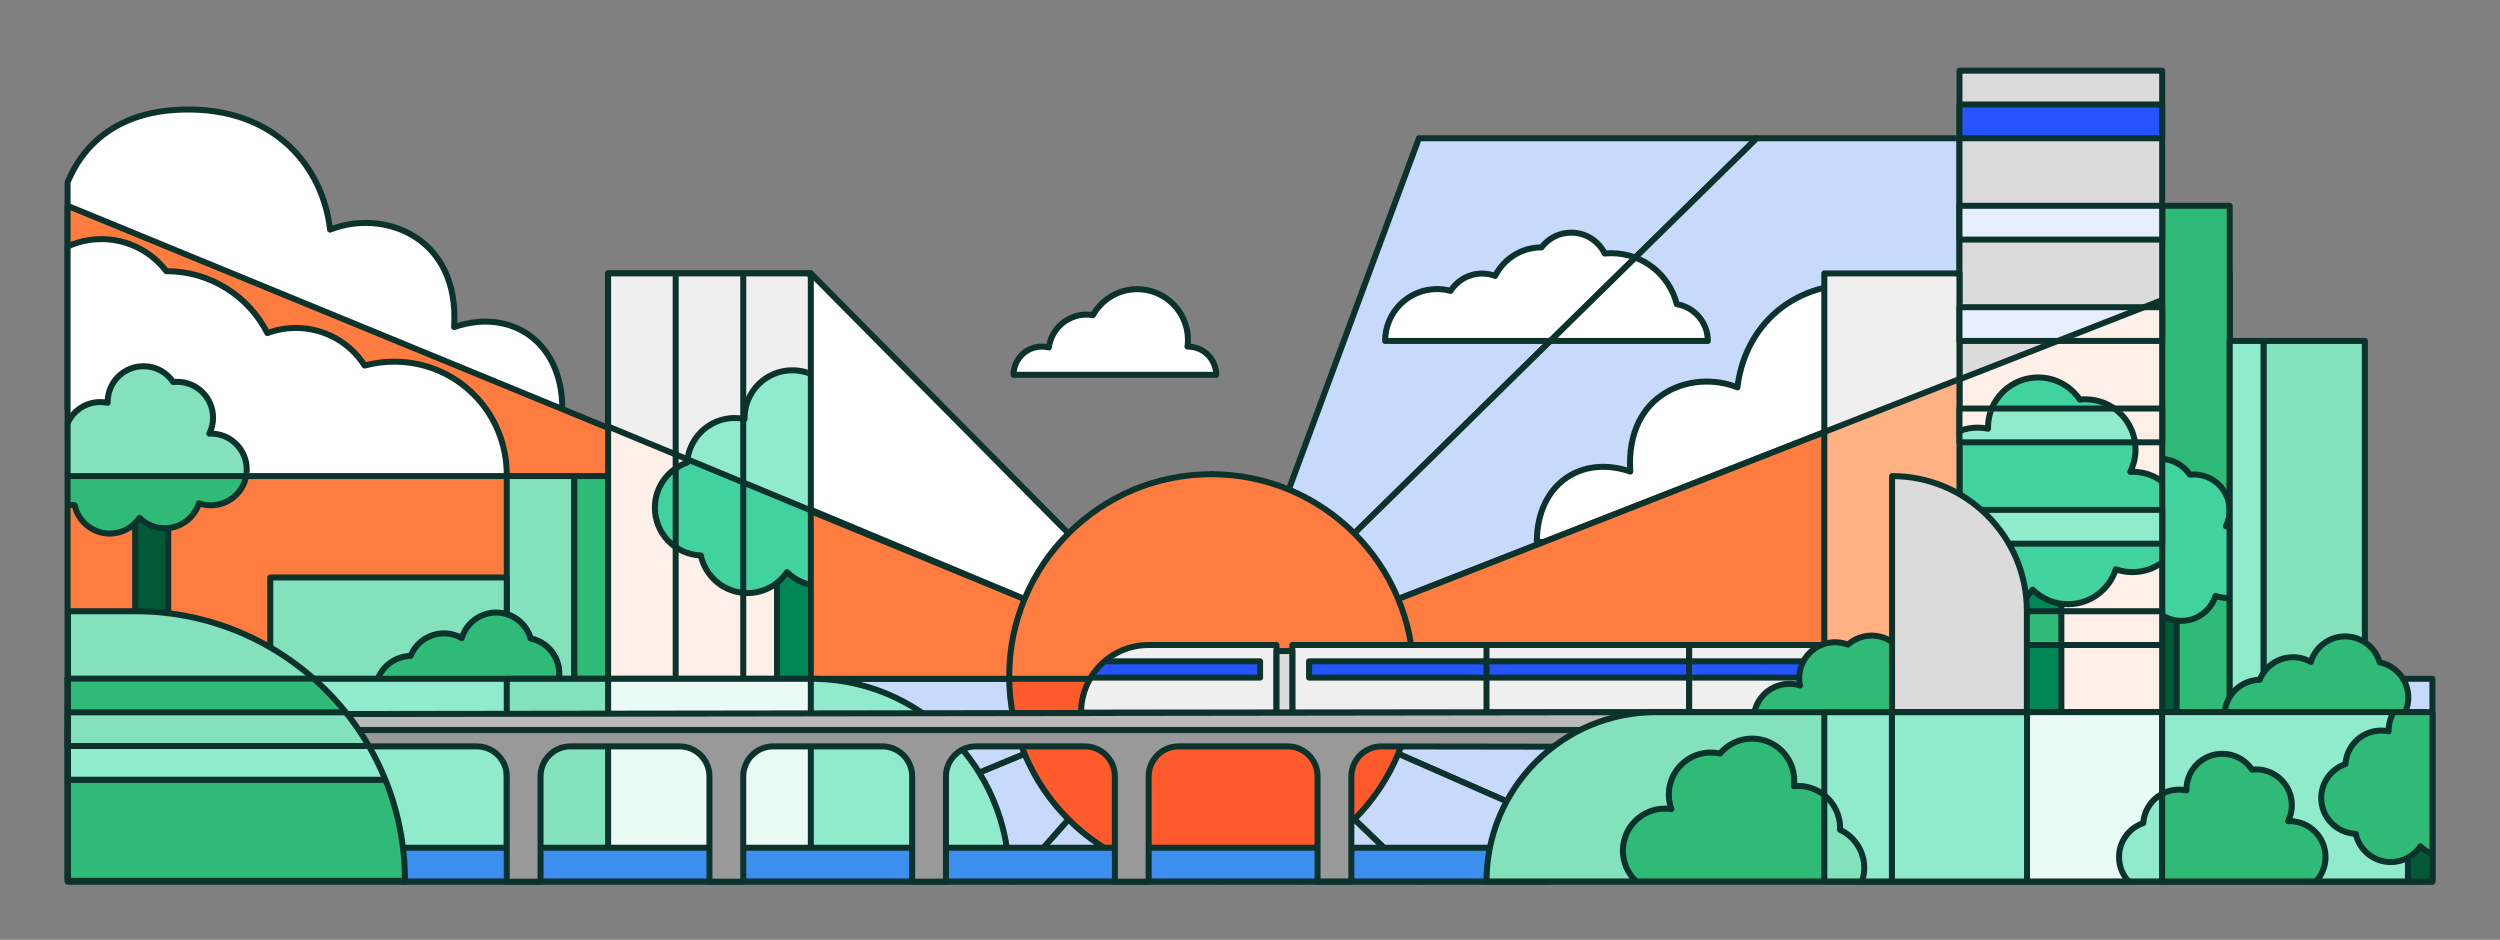 <svg width="681" height="256" viewBox="0 0 681 256" fill="none" xmlns="http://www.w3.org/2000/svg">
<rect x="0" y="0" width="681" height="256" fill="#808080" stroke="none"/>
<path d="M153.173 111.282C153.173 92.942 139.063 83.797 123.7 89.102C125.32 64.16 104.129 56.843 89.916 62.557C87.978 45.714 75.167 29.133 49.645 29.849C25.215 30.536 19.448 47.628 18.405 49.645V111.282H153.173Z" fill="white" stroke="#0C322C" stroke-width="1.636" stroke-linejoin="round"/>
<path d="M380.873 205.325L329.98 184.245L380.873 205.325Z" fill="#EAFAF4" stroke="#0C322C" stroke-width="1.636" stroke-linejoin="round"/>
<path d="M308.899 235.134L329.98 184.245L308.899 235.134Z" fill="#EAFAF4" stroke="#0C322C" stroke-width="1.636" stroke-linejoin="round"/>
<path d="M291.038 223.187L329.98 184.245L291.038 223.187Z" fill="#EAFAF4" stroke="#0C322C" stroke-width="1.636" stroke-linejoin="round"/>
<path d="M274.906 184.245H329.979H274.906Z" fill="#EAFAF4" stroke="#0C322C" stroke-width="1.636" stroke-linejoin="round"/>
<path d="M368.921 223.187L329.98 184.245L368.921 223.187Z" fill="#EAFAF4" stroke="#0C322C" stroke-width="1.636" stroke-linejoin="round"/>
<path d="M351.06 235.134L329.98 184.245L351.06 235.134Z" fill="#EAFAF4" stroke="#0C322C" stroke-width="1.636" stroke-linejoin="round"/>
<path d="M279.086 205.325L329.979 184.245L279.086 205.325Z" fill="#EAFAF4" stroke="#0C322C" stroke-width="1.636" stroke-linejoin="round"/>
<path d="M368.921 145.299L329.98 184.245L368.921 145.299Z" fill="#EAFAF4" stroke="#0C322C" stroke-width="1.636" stroke-linejoin="round"/>
<path d="M291.038 145.299L329.98 184.245L291.038 145.299Z" fill="#EAFAF4" stroke="#0C322C" stroke-width="1.636" stroke-linejoin="round"/>
<path d="M351.06 133.352L329.98 184.245L351.06 133.352Z" fill="#EAFAF4" stroke="#0C322C" stroke-width="1.636" stroke-linejoin="round"/>
<path d="M329.98 129.168V184.245V129.168Z" fill="#EAFAF4" stroke="#0C322C" stroke-width="1.636" stroke-linejoin="round"/>
<path d="M329.98 184.245H385.053H329.98Z" fill="#EAFAF4" stroke="#0C322C" stroke-width="1.636" stroke-linejoin="round"/>
<path d="M279.086 163.165L329.979 184.245L279.086 163.165Z" fill="#EAFAF4" stroke="#0C322C" stroke-width="1.636" stroke-linejoin="round"/>
<path d="M308.899 133.352L329.98 184.245L308.899 133.352Z" fill="#EAFAF4" stroke="#0C322C" stroke-width="1.636" stroke-linejoin="round"/>
<path d="M329.98 239.318V184.245V239.318Z" fill="#EAFAF4" stroke="#0C322C" stroke-width="1.636" stroke-linejoin="round"/>
<path d="M380.873 163.165L329.98 184.245L380.873 163.165Z" fill="#EAFAF4" stroke="#0C322C" stroke-width="1.636" stroke-linejoin="round"/>
<path d="M386.513 37.66L351.06 133.352L329.98 184.245L368.921 145.299L478.54 37.66H386.513Z" fill="#C8DAFC"/>
<mask id="mask0_56_5036" style="mask-type:luminance" maskUnits="userSpaceOnUse" x="329" y="37" width="150" height="148">
<path d="M386.513 37.66L351.06 133.352L329.98 184.245L368.921 145.299L478.54 37.66H386.513Z" fill="white"/>
</mask>
<g mask="url(#mask0_56_5036)">
<path d="M465.219 92.876C465.219 87.842 461.558 83.666 456.756 82.856C454.76 74.88 447.545 68.974 438.948 68.974C438.334 68.974 437.729 69.007 437.132 69.064C435.479 65.69 432.011 63.367 428.003 63.367C424.698 63.367 421.761 64.945 419.904 67.387H419.896C414.379 67.387 409.606 70.553 407.278 75.162C406.17 74.745 404.967 74.516 403.712 74.516C400.1 74.516 396.93 76.402 395.131 79.236C393.953 78.917 392.718 78.745 391.437 78.745C383.633 78.745 377.31 85.069 377.31 92.872H465.219V92.876Z" fill="white" stroke="#0C322C" stroke-width="1.636" stroke-linejoin="round"/>
</g>
<path d="M386.513 37.66L351.06 133.352L329.98 184.245L368.921 145.299L478.54 37.66H386.513Z" stroke="#0C322C" stroke-width="1.636" stroke-linejoin="round"/>
<path d="M478.54 37.66L368.921 145.299L329.98 184.245L380.873 163.165L533.756 103.298V37.66H478.54Z" fill="#C8DAFC"/>
<mask id="mask1_56_5036" style="mask-type:luminance" maskUnits="userSpaceOnUse" x="329" y="37" width="205" height="148">
<path d="M478.54 37.66L368.921 145.299L329.98 184.245L380.873 163.165L533.756 103.298V37.66H478.54Z" fill="white"/>
</mask>
<g mask="url(#mask1_56_5036)">
<path d="M418.636 147.61C418.636 131.769 430.825 123.867 444.093 128.452C442.694 106.905 460.998 100.59 473.276 105.523C474.953 90.975 486.013 76.651 508.062 77.273C529.163 77.866 534.01 92.508 534.91 94.247L535.049 147.209L418.641 147.61H418.636Z" fill="white" stroke="#0C322C" stroke-width="1.636" stroke-linejoin="round"/>
<path d="M465.219 92.876C465.219 87.842 461.558 83.666 456.756 82.856C454.76 74.88 447.545 68.974 438.948 68.974C438.334 68.974 437.729 69.007 437.132 69.064C435.479 65.69 432.011 63.367 428.003 63.367C424.698 63.367 421.761 64.945 419.904 67.387H419.896C414.379 67.387 409.606 70.553 407.278 75.162C406.17 74.745 404.967 74.516 403.712 74.516C400.1 74.516 396.93 76.402 395.131 79.236C393.953 78.917 392.718 78.745 391.437 78.745C383.633 78.745 377.31 85.069 377.31 92.872H465.219V92.876Z" fill="white" stroke="#0C322C" stroke-width="1.636" stroke-linejoin="round"/>
</g>
<path d="M478.54 37.66L368.921 145.299L329.98 184.245L380.873 163.165L533.756 103.298V37.66H478.54Z" stroke="#0C322C" stroke-width="1.636" stroke-linejoin="round"/>
<path d="M380.873 163.165L331.297 184.904H607.378V74.471L380.873 163.165Z" fill="#FE7C3F" stroke="#0C322C" stroke-width="1.636" stroke-linejoin="round"/>
<path d="M331.297 184.904L380.873 205.325L460.134 240.12H662.594V184.904H331.297Z" fill="#C8DAFC" stroke="#0C322C" stroke-width="1.636" stroke-linejoin="round"/>
<path d="M380.873 205.325L329.98 184.245L368.921 223.187L386.513 240.12H460.134L380.873 205.325Z" fill="#C8DAFC" stroke="#0C322C" stroke-width="1.636" stroke-linejoin="round"/>
<path d="M368.921 223.187L329.98 184.245L351.06 235.134L354.111 240.12H386.513L368.921 223.187Z" fill="#C8DAFC" stroke="#0C322C" stroke-width="1.636" stroke-linejoin="round"/>
<path d="M352.377 235.94L331.297 185.047V240.12H354.111L352.377 235.94Z" fill="#EAFAF4" stroke="#0C322C" stroke-width="1.636" stroke-linejoin="round"/>
<path d="M308.899 235.134L306.834 240.12H331.297V184.245L308.899 235.134Z" fill="#EAFAF4" stroke="#0C322C" stroke-width="1.636" stroke-linejoin="round"/>
<path d="M291.038 223.187L276.08 240.12H306.834L308.899 235.134L329.98 184.245L291.038 223.187Z" fill="#C8DAFC" stroke="#0C322C" stroke-width="1.636" stroke-linejoin="round"/>
<path d="M279.086 205.325L195.08 240.12H276.08L291.038 223.187L329.98 184.245L279.086 205.325Z" fill="#C8DAFC" stroke="#0C322C" stroke-width="1.636" stroke-linejoin="round"/>
<path d="M18.405 184.904V240.12H195.08L279.087 205.325L331.297 184.904H18.405Z" fill="#C8DAFC" stroke="#0C322C" stroke-width="1.636" stroke-linejoin="round"/>
<path d="M279.087 163.165L18.405 56.066V184.904H274.907L329.98 184.245L279.087 163.165Z" fill="#FE7C3F"/>
<mask id="mask2_56_5036" style="mask-type:luminance" maskUnits="userSpaceOnUse" x="18" y="56" width="312" height="129">
<path d="M279.087 163.165L18.405 56.066V184.904H274.907L329.98 184.245L279.087 163.165Z" fill="white"/>
</mask>
<g mask="url(#mask2_56_5036)">
<path d="M45.825 168.952L36.811 166.498V113.642H45.825V168.952Z" fill="#025937" stroke="#0C322C" stroke-width="1.636" stroke-linejoin="round"/>
<path d="M57.445 118.112C57.298 118.112 57.155 118.117 57.012 118.125C57.666 116.816 58.034 115.339 58.034 113.777C58.034 108.382 53.662 104.01 48.267 104.01C47.903 104.01 47.543 104.03 47.191 104.071C45.437 101.47 42.463 99.756 39.089 99.756C33.694 99.756 29.322 104.128 29.322 109.523C29.322 109.593 29.322 109.662 29.326 109.732C28.676 109.597 28.001 109.523 27.31 109.523C22.136 109.523 17.902 113.548 17.567 118.64C13.726 119.953 10.961 123.593 10.961 127.88C10.961 133.152 15.137 137.442 20.36 137.639C21.309 142.044 25.22 145.344 29.907 145.344C33.273 145.344 36.242 143.639 38.001 141.046C39.768 142.804 42.202 143.888 44.889 143.888C49.249 143.888 52.938 141.033 54.194 137.09C55.212 137.45 56.304 137.647 57.445 137.647C62.84 137.647 67.213 133.274 67.213 127.88C67.213 122.485 62.84 118.112 57.445 118.112Z" fill="#30BA78" stroke="#0C322C" stroke-width="1.636" stroke-linejoin="round"/>
<path d="M-53.683 129.687C-53.528 118.247 -45.548 109.188 -35.073 107.425C-30.717 90.12 -14.982 77.302 3.762 77.302C5.1 77.302 6.417 77.367 7.722 77.494C11.329 70.177 18.887 65.133 27.636 65.133C34.847 65.133 41.248 68.561 45.297 73.862C45.305 73.862 45.309 73.862 45.318 73.862C57.351 73.862 67.764 80.729 72.836 90.733C75.257 89.829 77.879 89.335 80.615 89.335C88.489 89.335 95.401 93.425 99.335 99.58C101.904 98.889 104.599 98.517 107.389 98.517C124.404 98.517 138.2 112.239 138.044 129.687H-53.683Z" fill="white"/>
<mask id="mask3_56_5036" style="mask-type:luminance" maskUnits="userSpaceOnUse" x="-54" y="65" width="193" height="65">
<path d="M-53.683 129.687C-53.527 118.247 -45.548 109.188 -35.073 107.425C-30.717 90.12 -14.982 77.302 3.763 77.302C5.1 77.302 6.417 77.367 7.722 77.494C11.329 70.177 18.888 65.133 27.636 65.133C34.847 65.133 41.248 68.561 45.297 73.862C45.306 73.862 45.31 73.862 45.318 73.862C57.351 73.862 67.764 80.729 72.836 90.733C75.257 89.829 77.879 89.335 80.615 89.335C88.489 89.335 95.401 93.425 99.336 99.58C101.904 98.889 104.6 98.517 107.389 98.517C124.404 98.517 138.2 112.239 138.044 129.687H-53.683Z" fill="white"/>
</mask>
<g mask="url(#mask3_56_5036)">
<path d="M43.605 113.032H34.59V165.889H43.605V113.032Z" fill="#025937" stroke="#0C322C" stroke-width="1.636" stroke-linejoin="round"/>
<path d="M57.446 118.112C57.299 118.112 57.156 118.117 57.012 118.125C57.667 116.816 58.035 115.339 58.035 113.777C58.035 108.382 53.663 104.01 48.268 104.01C47.904 104.01 47.544 104.03 47.192 104.071C45.438 101.47 42.464 99.756 39.09 99.756C33.695 99.756 29.323 104.128 29.323 109.523C29.323 109.593 29.323 109.662 29.327 109.732C28.676 109.597 28.001 109.523 27.31 109.523C22.136 109.523 17.903 113.548 17.568 118.64C13.727 119.953 10.962 123.593 10.962 127.88C10.962 133.152 15.138 137.442 20.361 137.639C21.31 142.044 25.22 145.344 29.907 145.344C33.273 145.344 36.243 143.639 38.002 141.046C39.769 142.804 42.202 143.888 44.889 143.888C49.249 143.888 52.939 141.033 54.194 137.09C55.213 137.45 56.305 137.647 57.446 137.647C62.841 137.647 67.213 133.274 67.213 127.88C67.213 122.485 62.841 118.112 57.446 118.112Z" fill="#83E1BE" stroke="#0C322C" stroke-width="1.636" stroke-linejoin="round"/>
</g>
<path d="M-53.683 129.687C-53.528 118.247 -45.548 109.188 -35.073 107.425C-30.717 90.12 -14.982 77.302 3.762 77.302C5.1 77.302 6.417 77.367 7.722 77.494C11.329 70.177 18.887 65.133 27.636 65.133C34.847 65.133 41.248 68.561 45.297 73.862C45.305 73.862 45.309 73.862 45.318 73.862C57.351 73.862 67.764 80.729 72.836 90.733C75.257 89.829 77.879 89.335 80.615 89.335C88.489 89.335 95.401 93.425 99.335 99.58C101.904 98.889 104.599 98.517 107.389 98.517C124.404 98.517 138.2 112.239 138.044 129.687H-53.683Z" stroke="#0C322C" stroke-width="1.636" stroke-linejoin="round"/>
</g>
<path d="M279.087 163.165L18.405 56.066V184.904H274.907L329.98 184.245L279.087 163.165Z" stroke="#0C322C" stroke-width="1.636" stroke-linejoin="round"/>
<path d="M291.038 145.299L220.864 74.471H165.648V115.806L279.087 163.165L329.98 184.245L291.038 145.299Z" fill="white" stroke="#0C322C" stroke-width="1.636" stroke-linejoin="round"/>
<path d="M329.979 239.318C360.395 239.318 385.052 214.661 385.052 184.245C385.052 153.829 360.395 129.172 329.979 129.172C299.563 129.172 274.906 153.829 274.906 184.245C274.906 214.661 299.563 239.318 329.979 239.318Z" fill="#FE7C3F"/>
<mask id="mask4_56_5036" style="mask-type:luminance" maskUnits="userSpaceOnUse" x="274" y="129" width="112" height="111">
<path d="M329.979 239.318C360.395 239.318 385.052 214.661 385.052 184.245C385.052 153.829 360.395 129.172 329.979 129.172C299.563 129.172 274.906 153.829 274.906 184.245C274.906 214.661 299.563 239.318 329.979 239.318Z" fill="white"/>
</mask>
<g mask="url(#mask4_56_5036)">
<path d="M410.448 184.904H249.396L249.454 239.134H410.505L410.448 184.904Z" fill="#FF5A2B" stroke="#0C322C" stroke-width="1.636" stroke-linejoin="round"/>
</g>
<path d="M329.979 239.318C360.395 239.318 385.052 214.661 385.052 184.245C385.052 153.829 360.395 129.172 329.979 129.172C299.563 129.172 274.906 153.829 274.906 184.245C274.906 214.661 299.563 239.318 329.979 239.318Z" stroke="#0C322C" stroke-width="1.636" stroke-linejoin="round"/>
<path d="M156.445 129.688H138.04V239.319H156.445V129.688Z" fill="#83E1BE"/>
<mask id="mask5_56_5036" style="mask-type:luminance" maskUnits="userSpaceOnUse" x="138" y="129" width="19" height="111">
<path d="M156.444 129.688H138.039V239.319H156.444V129.688Z" fill="white"/>
</mask>
<g mask="url(#mask5_56_5036)">
<path d="M149.962 190.45C149.822 190.405 149.683 190.364 149.544 190.328C150.567 189.28 151.373 187.992 151.855 186.503C153.516 181.37 150.698 175.865 145.569 174.204C145.221 174.094 144.873 174.004 144.526 173.93C143.659 170.916 141.352 168.372 138.141 167.333C133.008 165.672 127.503 168.491 125.842 173.62C125.822 173.685 125.801 173.754 125.781 173.82C125.204 173.489 124.583 173.215 123.928 173.002C119.004 171.411 113.736 173.939 111.854 178.679C107.797 178.748 104.046 181.362 102.729 185.44C101.11 190.454 103.76 195.825 108.672 197.616C108.218 202.099 110.926 206.442 115.384 207.882C118.586 208.917 121.936 208.209 124.407 206.283C125.548 208.5 127.527 210.279 130.084 211.105C134.231 212.447 138.62 210.864 141.029 207.502C141.888 208.156 142.865 208.68 143.953 209.032C149.086 210.692 154.592 207.874 156.252 202.745C157.913 197.612 155.095 192.107 149.966 190.446L149.962 190.45Z" fill="#42D29F" stroke="#0C322C" stroke-width="1.636" stroke-linejoin="round"/>
</g>
<path d="M156.445 129.688H138.04V239.319H156.445V129.688Z" stroke="#0C322C" stroke-width="1.636" stroke-linejoin="round"/>
<path d="M165.648 129.688H156.446V239.319H165.648V129.688Z" fill="#30BA78" stroke="#0C322C" stroke-width="1.636" stroke-linejoin="round"/>
<path d="M138.04 157.296H73.621V184.904H138.04V157.296Z" fill="#83E1BE" stroke="#0C322C" stroke-width="1.636" stroke-linejoin="round"/>
<path d="M607.378 56.067H588.973V193.997H607.378V56.067Z" fill="#30BA78"/>
<mask id="mask6_56_5036" style="mask-type:luminance" maskUnits="userSpaceOnUse" x="588" y="56" width="20" height="138">
<path d="M607.379 56.066H588.974V193.997H607.379V56.066Z" fill="white"/>
</mask>
<g mask="url(#mask6_56_5036)">
<path d="M592.921 138.92H583.906V194.079H592.921V138.92Z" fill="#025937" stroke="#0C322C" stroke-width="1.636" stroke-linejoin="round"/>
<path d="M606.762 143.345C606.615 143.345 606.472 143.349 606.329 143.357C606.983 142.049 607.351 140.572 607.351 139.01C607.351 133.615 602.979 129.242 597.584 129.242C597.22 129.242 596.86 129.263 596.508 129.304C594.754 126.703 591.78 124.989 588.406 124.989C583.011 124.989 578.639 129.361 578.639 134.756C578.639 134.825 578.639 134.895 578.643 134.964C577.992 134.83 577.318 134.756 576.626 134.756C571.452 134.756 567.219 138.781 566.884 143.873C563.043 145.186 560.278 148.826 560.278 153.112C560.278 158.384 564.454 162.675 569.677 162.871C570.626 167.276 574.536 170.577 579.224 170.577C582.59 170.577 585.559 168.871 587.318 166.278C589.085 168.037 591.518 169.121 594.206 169.121C598.566 169.121 602.255 166.266 603.51 162.323C604.529 162.683 605.621 162.879 606.762 162.879C612.157 162.879 616.529 158.507 616.529 153.112C616.529 147.717 612.157 143.345 606.762 143.345Z" fill="#42D29F" stroke="#0C322C" stroke-width="1.636" stroke-linejoin="round"/>
</g>
<path d="M607.378 56.067H588.973V193.997H607.378V56.067Z" stroke="#0C322C" stroke-width="1.636" stroke-linejoin="round"/>
<path d="M644.189 92.877H616.581V193.424H644.189V92.877Z" fill="#83E1BE" stroke="#0C322C" stroke-width="1.636" stroke-linejoin="round"/>
<path d="M616.581 92.877H607.378V193.424H616.581V92.877Z" fill="#90EBCD" stroke="#0C322C" stroke-width="1.636" stroke-linejoin="round"/>
<path d="M588.973 19.256H533.757V193.985H588.973V19.256Z" fill="#FFEFE9"/>
<mask id="mask7_56_5036" style="mask-type:luminance" maskUnits="userSpaceOnUse" x="533" y="19" width="56" height="175">
<path d="M588.973 19.256H533.756V193.985H588.973V19.256Z" fill="white"/>
</mask>
<g mask="url(#mask7_56_5036)">
<path d="M495.203 19.023L368.922 145.301L329.98 184.246L380.873 163.166L672.496 49.053L730.416 18.377L495.203 19.023Z" fill="#DCDBDC" stroke="#0C322C" stroke-width="1.636" stroke-linejoin="round"/>
<path d="M561.516 121.398H548.898V195.376H561.516V121.398Z" fill="#008657" stroke="#0C322C" stroke-width="1.636" stroke-linejoin="round"/>
<path d="M580.891 128.507C580.687 128.507 580.486 128.515 580.282 128.523C581.194 126.691 581.713 124.625 581.713 122.437C581.713 114.887 575.594 108.768 568.044 108.768C567.537 108.768 567.034 108.797 566.539 108.854C564.085 105.214 559.921 102.817 555.197 102.817C547.647 102.817 541.528 108.936 541.528 116.486C541.528 116.584 541.532 116.682 541.536 116.78C540.624 116.588 539.683 116.486 538.714 116.486C531.47 116.486 525.544 122.122 525.078 129.247C519.703 131.088 515.834 136.18 515.834 142.18C515.834 149.558 521.679 155.567 528.988 155.837C530.313 162 535.79 166.618 542.35 166.618C547.062 166.618 551.217 164.234 553.676 160.606C556.146 163.064 559.553 164.585 563.316 164.585C569.414 164.585 574.58 160.589 576.339 155.072C577.762 155.575 579.292 155.849 580.891 155.849C588.441 155.849 594.56 149.73 594.56 142.18C594.56 134.63 588.441 128.511 580.891 128.511V128.507Z" fill="#42D29F" stroke="#0C322C" stroke-width="1.636" stroke-linejoin="round"/>
</g>
<path d="M588.973 19.256H533.757V193.985H588.973V19.256Z" stroke="#0C322C" stroke-width="1.636" stroke-linejoin="round"/>
<path d="M533.756 74.472H496.945V193.424H533.756V74.472Z" fill="#FFB184"/>
<mask id="mask8_56_5036" style="mask-type:luminance" maskUnits="userSpaceOnUse" x="496" y="74" width="38" height="120">
<path d="M533.756 74.472H496.945V193.424H533.756V74.472Z" fill="white"/>
</mask>
<g mask="url(#mask8_56_5036)">
<path d="M476.38 37.522L368.459 145.443L329.517 184.385L380.41 163.305L672.189 49.04L684.075 37.522H531.453H476.38Z" fill="#EFEFEF" stroke="#0C322C" stroke-width="1.636" stroke-linejoin="round"/>
</g>
<path d="M533.756 74.472H496.945V193.424H533.756V74.472Z" stroke="#0C322C" stroke-width="1.636" stroke-linejoin="round"/>
<path d="M588.973 28.459H533.757V37.661H588.973V28.459Z" fill="#2453FF" stroke="#0C322C" stroke-width="1.636" stroke-linejoin="round"/>
<path d="M588.973 56.067H533.757V65.269H588.973V56.067Z" fill="#E6EDFE" stroke="#0C322C" stroke-width="1.636" stroke-linejoin="round"/>
<path d="M588.973 83.675H533.756V92.877H588.973V83.675Z" fill="#FFEFE9"/>
<mask id="mask9_56_5036" style="mask-type:luminance" maskUnits="userSpaceOnUse" x="533" y="83" width="56" height="10">
<path d="M588.973 83.675H533.756V92.877H588.973V83.675Z" fill="white"/>
</mask>
<g mask="url(#mask9_56_5036)">
<path d="M495.203 19.023L368.922 145.3L329.98 184.246L380.873 163.166L672.496 49.052L730.416 18.377L495.203 19.023Z" fill="#E6EDFE" stroke="#0C322C" stroke-width="1.636" stroke-linejoin="round"/>
</g>
<path d="M588.973 83.675H533.756V92.877H588.973V83.675Z" stroke="#0C322C" stroke-width="1.636" stroke-linejoin="round"/>
<path d="M588.973 111.283H533.757V120.486H588.973V111.283Z" fill="#FFEFE9"/>
<mask id="mask10_56_5036" style="mask-type:luminance" maskUnits="userSpaceOnUse" x="533" y="111" width="56" height="10">
<path d="M588.973 111.283H533.756V120.485H588.973V111.283Z" fill="white"/>
</mask>
<g mask="url(#mask10_56_5036)">
<path d="M580.89 128.506C580.686 128.506 580.486 128.514 580.281 128.522C581.193 126.69 581.713 124.624 581.713 122.436C581.713 114.886 575.594 108.767 568.043 108.767C567.536 108.767 567.033 108.796 566.538 108.853C564.084 105.213 559.921 102.816 555.197 102.816C547.646 102.816 541.527 108.935 541.527 116.485C541.527 116.583 541.532 116.681 541.536 116.779C540.624 116.587 539.683 116.485 538.713 116.485C531.47 116.485 525.543 122.121 525.077 129.246C519.703 131.087 515.833 136.179 515.833 142.179C515.833 149.557 521.678 155.566 528.987 155.836C530.312 162 535.789 166.617 542.35 166.617C547.061 166.617 551.217 164.233 553.675 160.605C556.145 163.063 559.552 164.584 563.315 164.584C569.414 164.584 574.579 160.588 576.338 155.071C577.762 155.574 579.291 155.848 580.89 155.848C588.441 155.848 594.56 149.729 594.56 142.179C594.56 134.629 588.441 128.51 580.89 128.51V128.506Z" fill="#90EBCD" stroke="#0C322C" stroke-width="1.636" stroke-linejoin="round"/>
</g>
<path d="M588.973 111.283H533.757V120.486H588.973V111.283Z" stroke="#0C322C" stroke-width="1.636" stroke-linejoin="round"/>
<path d="M588.973 138.891H533.757V148.094H588.973V138.891Z" fill="#FFEFE9"/>
<mask id="mask11_56_5036" style="mask-type:luminance" maskUnits="userSpaceOnUse" x="533" y="138" width="56" height="11">
<path d="M588.973 138.891H533.756V148.094H588.973V138.891Z" fill="white"/>
</mask>
<g mask="url(#mask11_56_5036)">
<path d="M561.516 121.398H548.898V195.375H561.516V121.398Z" fill="#30BA78" stroke="#0C322C" stroke-width="1.636" stroke-linejoin="round"/>
<path d="M580.89 128.506C580.686 128.506 580.486 128.514 580.281 128.523C581.193 126.69 581.713 124.625 581.713 122.437C581.713 114.886 575.594 108.767 568.043 108.767C567.536 108.767 567.033 108.796 566.538 108.853C564.084 105.213 559.921 102.816 555.197 102.816C547.646 102.816 541.527 108.935 541.527 116.485C541.527 116.584 541.532 116.682 541.536 116.78C540.624 116.588 539.683 116.485 538.713 116.485C531.47 116.485 525.543 122.122 525.077 129.247C519.703 131.087 515.833 136.179 515.833 142.179C515.833 149.558 521.678 155.566 528.987 155.836C530.312 162 535.789 166.618 542.35 166.618C547.061 166.618 551.217 164.233 553.675 160.605C556.145 163.063 559.552 164.585 563.315 164.585C569.414 164.585 574.579 160.589 576.338 155.071C577.762 155.574 579.291 155.849 580.89 155.849C588.441 155.849 594.56 149.73 594.56 142.179C594.56 134.629 588.441 128.51 580.89 128.51V128.506Z" fill="#90EBCD" stroke="#0C322C" stroke-width="1.636" stroke-linejoin="round"/>
</g>
<path d="M588.973 138.891H533.757V148.094H588.973V138.891Z" stroke="#0C322C" stroke-width="1.636" stroke-linejoin="round"/>
<path d="M588.973 166.499H533.757V175.702H588.973V166.499Z" fill="#FFEFE9"/>
<mask id="mask12_56_5036" style="mask-type:luminance" maskUnits="userSpaceOnUse" x="533" y="166" width="56" height="10">
<path d="M588.973 166.499H533.757V175.702H588.973V166.499Z" fill="white"/>
</mask>
<g mask="url(#mask12_56_5036)">
<path d="M561.516 121.398H548.898V195.375H561.516V121.398Z" fill="#30BA78" stroke="#0C322C" stroke-width="1.636" stroke-linejoin="round"/>
<path d="M580.891 128.506C580.686 128.506 580.486 128.514 580.281 128.523C581.193 126.69 581.713 124.625 581.713 122.437C581.713 114.886 575.594 108.767 568.044 108.767C567.536 108.767 567.033 108.796 566.538 108.853C564.084 105.213 559.921 102.816 555.197 102.816C547.646 102.816 541.527 108.935 541.527 116.485C541.527 116.584 541.532 116.682 541.536 116.78C540.624 116.588 539.683 116.485 538.713 116.485C531.47 116.485 525.543 122.122 525.077 129.247C519.703 131.087 515.834 136.179 515.834 142.179C515.834 149.558 521.678 155.566 528.987 155.836C530.312 162 535.789 166.618 542.35 166.618C547.061 166.618 551.217 164.233 553.675 160.605C556.145 163.063 559.553 164.585 563.315 164.585C569.414 164.585 574.579 160.589 576.338 155.071C577.762 155.574 579.291 155.849 580.891 155.849C588.441 155.849 594.56 149.73 594.56 142.179C594.56 134.629 588.441 128.51 580.891 128.51V128.506Z" fill="#90EBCD" stroke="#0C322C" stroke-width="1.636" stroke-linejoin="round"/>
</g>
<path d="M588.973 166.499H533.757V175.702H588.973V166.499Z" stroke="#0C322C" stroke-width="1.636" stroke-linejoin="round"/>
<path d="M149.963 190.45C149.824 190.405 149.685 190.365 149.546 190.328C150.569 189.281 151.374 187.992 151.857 186.504C153.518 181.37 150.7 175.865 145.571 174.205C145.223 174.094 144.875 174.004 144.528 173.931C143.661 170.916 141.354 168.372 138.143 167.333C133.01 165.673 127.505 168.491 125.844 173.62C125.824 173.685 125.803 173.755 125.783 173.82C125.206 173.489 124.584 173.215 123.93 173.002C119.006 171.411 113.737 173.939 111.856 178.679C107.799 178.749 104.048 181.362 102.731 185.44C101.111 190.455 103.762 195.825 108.674 197.616C108.22 202.099 110.928 206.443 115.386 207.882C118.588 208.917 121.938 208.21 124.409 206.283C125.55 208.5 127.529 210.279 130.086 211.105C134.233 212.447 138.622 210.864 141.031 207.502C141.89 208.156 142.867 208.68 143.955 209.032C149.088 210.692 154.593 207.874 156.254 202.745C157.915 197.612 155.096 192.107 149.967 190.446L149.963 190.45Z" fill="#30BA78" stroke="#0C322C" stroke-width="1.636" stroke-linejoin="round"/>
<path d="M220.865 74.472H165.649V239.319H220.865V74.472Z" fill="#FFEFE9"/>
<mask id="mask13_56_5036" style="mask-type:luminance" maskUnits="userSpaceOnUse" x="165" y="74" width="56" height="166">
<path d="M220.865 74.472H165.649V239.319H220.865V74.472Z" fill="white"/>
</mask>
<g mask="url(#mask13_56_5036)">
<path d="M221.831 118.539H211.663V188.897H221.831V118.539Z" fill="#008657" stroke="#0C322C" stroke-width="1.636" stroke-linejoin="round"/>
<path d="M240.257 125.3C240.064 125.3 239.872 125.308 239.68 125.316C240.547 123.574 241.042 121.606 241.042 119.529C241.042 112.346 235.222 106.526 228.039 106.526C227.557 106.526 227.078 106.555 226.608 106.608C224.272 103.144 220.313 100.865 215.822 100.865C208.64 100.865 202.82 106.686 202.82 113.868C202.82 113.962 202.824 114.052 202.828 114.146C201.961 113.966 201.065 113.868 200.145 113.868C193.253 113.868 187.621 119.23 187.175 126.007C182.063 127.758 178.386 132.6 178.386 138.306C178.386 145.321 183.944 151.039 190.897 151.296C192.157 157.157 197.368 161.55 203.605 161.55C208.088 161.55 212.039 159.28 214.379 155.828C216.73 158.168 219.97 159.611 223.549 159.611C229.352 159.611 234.265 155.812 235.937 150.564C237.291 151.043 238.747 151.304 240.265 151.304C247.447 151.304 253.267 145.484 253.267 138.302C253.267 131.12 247.447 125.3 240.265 125.3H240.257Z" fill="#42D29F" stroke="#0C322C" stroke-width="1.636" stroke-linejoin="round"/>
<path d="M291.039 145.301L219.647 73.928H164.758V115.807L279.088 163.166L329.981 184.246L291.039 145.301Z" fill="#EFEFEF"/>
<mask id="mask14_56_5036" style="mask-type:luminance" maskUnits="userSpaceOnUse" x="164" y="73" width="166" height="112">
<path d="M291.04 145.3L219.648 73.928H164.759V115.807L279.089 163.166L329.982 184.246L291.04 145.3Z" fill="white"/>
</mask>
<g mask="url(#mask14_56_5036)">
<path d="M240.257 125.3C240.065 125.3 239.873 125.308 239.68 125.316C240.547 123.574 241.042 121.607 241.042 119.529C241.042 112.347 235.222 106.526 228.04 106.526C227.557 106.526 227.079 106.555 226.608 106.608C224.273 103.144 220.314 100.866 215.823 100.866C208.641 100.866 202.82 106.686 202.82 113.868C202.82 113.962 202.825 114.052 202.829 114.146C201.961 113.966 201.066 113.868 200.146 113.868C193.254 113.868 187.622 119.23 187.176 126.008C182.063 127.758 178.386 132.601 178.386 138.306C178.386 145.321 183.945 151.039 190.898 151.297C192.158 157.158 197.368 161.55 203.606 161.55C208.088 161.55 212.039 159.28 214.379 155.828C216.731 158.168 219.97 159.612 223.549 159.612C229.353 159.612 234.265 155.812 235.938 150.564C237.292 151.043 238.748 151.305 240.265 151.305C247.447 151.305 253.268 145.485 253.268 138.302C253.268 131.12 247.447 125.3 240.265 125.3H240.257Z" fill="#90EBCD" stroke="#0C322C" stroke-width="1.636" stroke-linejoin="round"/>
</g>
<path d="M291.039 145.301L219.647 73.928H164.758V115.807L279.088 163.166L329.981 184.246L291.039 145.301Z" stroke="#0C322C" stroke-width="1.636" stroke-linejoin="round"/>
<path d="M184.055 73.928V239.319" stroke="#0C322C" stroke-width="1.636" stroke-linejoin="round"/>
<path d="M202.46 73.928V239.319" stroke="#0C322C" stroke-width="1.636" stroke-linejoin="round"/>
</g>
<path d="M220.865 74.472H165.649V239.319H220.865V74.472Z" stroke="#0C322C" stroke-width="1.636" stroke-linejoin="round"/>
<path d="M219.834 184.904H18.405V239.319H274.907C274.907 208.901 250.248 184.246 219.834 184.904Z" fill="#90EBCD" stroke="#0C322C" stroke-width="1.636" stroke-linejoin="round"/>
<path d="M220.865 184.904H164.757V239.135H220.865V184.904Z" fill="#EAFAF4" stroke="#0C322C" stroke-width="1.636" stroke-linejoin="round"/>
<path d="M165.649 184.904H138.041V239.135H165.649V184.904Z" fill="#83E1BE" stroke="#0C322C" stroke-width="1.636" stroke-linejoin="round"/>
<path d="M421.905 230.918H109.684V240.121H421.905V230.918Z" fill="#3C8EEF" stroke="#0C322C" stroke-width="1.636" stroke-linejoin="round"/>
<path d="M653.658 196.946C653.519 196.901 653.38 196.86 653.241 196.823C654.263 195.776 655.069 194.487 655.552 192.999C657.212 187.866 654.394 182.36 649.265 180.7C648.918 180.589 648.57 180.499 648.222 180.426C647.355 177.411 645.048 174.867 641.838 173.828C636.705 172.168 631.199 174.986 629.539 180.115C629.518 180.18 629.498 180.25 629.477 180.315C628.901 179.984 628.279 179.71 627.625 179.497C622.7 177.906 617.432 180.434 615.551 185.174C611.493 185.244 607.743 187.857 606.426 191.935C604.806 196.95 607.456 202.32 612.368 204.111C611.914 208.594 614.622 212.938 619.08 214.378C622.283 215.412 625.633 214.705 628.103 212.778C629.244 214.995 631.224 216.774 633.78 217.601C637.927 218.942 642.316 217.359 644.725 213.997C645.584 214.652 646.562 215.175 647.65 215.527C652.783 217.187 658.288 214.369 659.949 209.24C661.609 204.107 658.791 198.602 653.662 196.942L653.658 196.946Z" fill="#30BA78" stroke="#0C322C" stroke-width="1.636" stroke-linejoin="round"/>
<path d="M312.843 175.701H347.719V194.107H294.487V194.058C294.487 183.927 302.712 175.701 312.843 175.701Z" fill="#EFEFEF"/>
<mask id="mask15_56_5036" style="mask-type:luminance" maskUnits="userSpaceOnUse" x="294" y="175" width="54" height="20">
<path d="M312.843 175.701H347.719V194.107H294.487V194.058C294.487 183.927 302.712 175.701 312.843 175.701Z" fill="white"/>
</mask>
<g mask="url(#mask15_56_5036)">
<path d="M343.249 180.139H294.916V184.577H343.249V180.139Z" fill="#2453FF" stroke="#0C322C" stroke-width="1.636" stroke-linejoin="round"/>
</g>
<path d="M312.843 175.701H347.719V194.107H294.487V194.058C294.487 183.927 302.712 175.701 312.843 175.701Z" stroke="#0C322C" stroke-width="1.636" stroke-linejoin="round"/>
<path d="M405.258 175.701H352.026V194.107H405.258V175.701Z" fill="#EFEFEF"/>
<mask id="mask16_56_5036" style="mask-type:luminance" maskUnits="userSpaceOnUse" x="352" y="175" width="54" height="20">
<path d="M405.259 175.701H352.026V194.106H405.259V175.701Z" fill="white"/>
</mask>
<g mask="url(#mask16_56_5036)">
<path d="M507.42 180.139H356.59V184.577H507.42V180.139Z" fill="#2453FF" stroke="#0C322C" stroke-width="1.636" stroke-linejoin="round"/>
</g>
<path d="M405.258 175.701H352.026V194.107H405.258V175.701Z" stroke="#0C322C" stroke-width="1.636" stroke-linejoin="round"/>
<path d="M460.135 175.701H404.919V194H460.135V175.701Z" fill="#EFEFEF"/>
<mask id="mask17_56_5036" style="mask-type:luminance" maskUnits="userSpaceOnUse" x="404" y="175" width="57" height="20">
<path d="M460.135 175.701H404.919V194H460.135V175.701Z" fill="white"/>
</mask>
<g mask="url(#mask17_56_5036)">
<path d="M507.42 180.139H356.59V184.577H507.42V180.139Z" fill="#2453FF" stroke="#0C322C" stroke-width="1.636" stroke-linejoin="round"/>
</g>
<path d="M460.135 175.701H404.919V194H460.135V175.701Z" stroke="#0C322C" stroke-width="1.636" stroke-linejoin="round"/>
<path d="M511.727 175.701H460.135V193.984H511.727V175.701Z" fill="#EFEFEF"/>
<mask id="mask18_56_5036" style="mask-type:luminance" maskUnits="userSpaceOnUse" x="460" y="175" width="52" height="19">
<path d="M511.728 175.701H460.136V193.984H511.728V175.701Z" fill="white"/>
</mask>
<g mask="url(#mask18_56_5036)">
<path d="M507.42 180.139H356.59V184.577H507.42V180.139Z" fill="#2453FF" stroke="#0C322C" stroke-width="1.636" stroke-linejoin="round"/>
</g>
<path d="M511.727 175.701H460.135V193.984H511.727V175.701Z" stroke="#0C322C" stroke-width="1.636" stroke-linejoin="round"/>
<path d="M352.026 177.358H347.719V194.107H352.026V177.358Z" fill="#DCDBDC" stroke="#0C322C" stroke-width="1.636" stroke-linejoin="round"/>
<path d="M458.487 193.997L18.405 194.606L18.524 199.375L458.487 198.86V193.997Z" fill="#BABABA" stroke="#0C322C" stroke-width="1.636" stroke-linejoin="round"/>
<path d="M18.406 198.86V203.31H129.861C134.38 203.31 138.041 206.97 138.041 211.49V240.165H147.243V211.49C147.243 206.97 150.904 203.31 155.424 203.31H185.077C189.596 203.31 193.257 206.97 193.257 211.49V240.165H202.46V211.49C202.46 206.97 206.12 203.31 210.64 203.31H240.293C244.813 203.31 248.473 206.97 248.473 211.49V240.165H257.676V211.49C257.676 206.97 261.337 203.31 265.856 203.31H295.509C300.029 203.31 303.689 206.97 303.689 211.49V240.165H312.892V211.49C312.892 206.97 316.553 203.31 321.072 203.31H350.725C355.245 203.31 358.906 206.97 358.906 211.49V240.12H368.108V211.502C368.108 206.978 371.777 203.314 376.301 203.322L458.487 203.449V198.86H18.406Z" fill="#999999" stroke="#0C322C" stroke-width="1.636" stroke-linejoin="round"/>
<path d="M18.524 166.499H36.88C77.409 166.499 110.314 199.404 110.314 239.933V240.121H18.524V166.499Z" fill="#83E1BE"/>
<mask id="mask19_56_5036" style="mask-type:luminance" maskUnits="userSpaceOnUse" x="18" y="166" width="93" height="75">
<path d="M18.523 166.5H36.879C77.408 166.5 110.313 199.405 110.313 239.933V240.121H18.523V166.5Z" fill="white"/>
</mask>
<g mask="url(#mask19_56_5036)">
<path d="M110.314 212.395H18.524V239.933H110.314V212.395Z" fill="#30BA78" stroke="#0C322C" stroke-width="1.636" stroke-linejoin="round"/>
<path d="M110.154 203.216H18.364V212.394H110.154V203.216Z" fill="#90EBCD" stroke="#0C322C" stroke-width="1.636" stroke-linejoin="round"/>
<path d="M110.154 184.856H18.364V194.034H110.154V184.856Z" fill="#30BA78" stroke="#0C322C" stroke-width="1.636" stroke-linejoin="round"/>
</g>
<path d="M18.524 166.499H36.88C77.409 166.499 110.314 199.404 110.314 239.933V240.121H18.524V166.499Z" stroke="#0C322C" stroke-width="1.636" stroke-linejoin="round"/>
<path d="M489.899 186.602C490.038 186.639 490.177 186.68 490.316 186.721C490.013 185.289 490.03 183.767 490.422 182.254C491.78 177.035 497.114 173.902 502.333 175.26C502.684 175.35 503.028 175.465 503.359 175.587C505.711 173.51 509.024 172.606 512.288 173.452C517.507 174.81 520.64 180.144 519.282 185.363C519.265 185.432 519.241 185.498 519.225 185.563C519.887 185.596 520.558 185.694 521.229 185.87C526.239 187.175 529.319 192.136 528.362 197.146C531.748 199.388 533.507 203.604 532.427 207.752C531.098 212.852 525.977 215.956 520.873 214.828C518.848 218.852 514.231 221.061 509.695 219.879C506.435 219.032 503.993 216.635 502.946 213.682C500.795 214.938 498.165 215.376 495.563 214.701C491.347 213.605 488.492 209.911 488.271 205.78C487.195 205.87 486.087 205.789 484.982 205.498C479.763 204.14 476.63 198.807 477.988 193.588C479.346 188.369 484.68 185.236 489.899 186.594V186.602Z" fill="#30BA78" stroke="#0C322C" stroke-width="1.636" stroke-linejoin="round"/>
<path d="M515.401 129.688C535.663 129.688 552.117 146.139 552.117 166.405V193.984H515.401V129.688Z" fill="#DCDBDC" stroke="#0C322C" stroke-width="1.636" stroke-linejoin="round"/>
<path d="M660.423 193.997H451.043C425.57 193.997 404.919 214.647 404.919 240.121H660.423V193.997Z" fill="#83E1BE"/>
<mask id="mask20_56_5036" style="mask-type:luminance" maskUnits="userSpaceOnUse" x="404" y="193" width="257" height="48">
<path d="M660.423 193.997H451.043C425.57 193.997 404.919 214.647 404.919 240.121H660.423V193.997Z" fill="white"/>
</mask>
<g mask="url(#mask20_56_5036)">
<path d="M454.785 220.337C454.953 220.357 455.125 220.378 455.288 220.406C454.695 218.795 454.45 217.028 454.65 215.204C455.337 208.913 460.994 204.369 467.284 205.056C467.71 205.101 468.123 205.175 468.532 205.265C470.908 202.455 474.598 200.835 478.532 201.265C484.823 201.952 489.367 207.608 488.68 213.899C488.672 213.981 488.659 214.062 488.647 214.144C489.424 214.067 490.218 214.067 491.027 214.157C497.064 214.815 501.49 220.05 501.232 226.03C505.543 228.051 508.304 232.648 507.756 237.646C507.085 243.793 501.67 248.268 495.551 247.83C493.886 252.845 488.901 256.199 483.436 255.601C479.51 255.172 476.262 252.808 474.544 249.56C472.262 251.385 469.285 252.342 466.147 251.998C461.063 251.442 457.125 247.642 456.159 242.885C454.928 243.176 453.628 243.266 452.294 243.118C446.004 242.431 441.46 236.775 442.147 230.484C442.834 224.194 448.491 219.65 454.781 220.337H454.785Z" fill="#30BA78" stroke="#0C322C" stroke-width="1.636" stroke-linejoin="round"/>
</g>
<path d="M660.423 193.997H451.043C425.57 193.997 404.919 214.647 404.919 240.121H660.423V193.997Z" stroke="#0C322C" stroke-width="1.636" stroke-linejoin="round"/>
<path d="M552.162 194.001H515.351V240.125H552.162V194.001Z" fill="#90EBCD" stroke="#0C322C" stroke-width="1.636" stroke-linejoin="round"/>
<path d="M515.351 193.996H496.946V240.12H515.351V193.996Z" fill="#90EBCD"/>
<mask id="mask21_56_5036" style="mask-type:luminance" maskUnits="userSpaceOnUse" x="496" y="193" width="20" height="48">
<path d="M515.35 193.996H496.945V240.12H515.35V193.996Z" fill="white"/>
</mask>
<g mask="url(#mask21_56_5036)">
<path d="M454.785 220.336C454.952 220.357 455.124 220.377 455.288 220.406C454.695 218.794 454.449 217.028 454.65 215.203C455.337 208.913 460.993 204.369 467.284 205.056C467.709 205.101 468.122 205.174 468.531 205.264C470.908 202.455 474.597 200.835 478.532 201.264C484.822 201.951 489.366 207.608 488.679 213.899C488.671 213.98 488.659 214.062 488.646 214.144C489.423 214.066 490.217 214.066 491.027 214.156C497.064 214.815 501.489 220.05 501.232 226.03C505.543 228.05 508.303 232.648 507.755 237.646C507.085 243.793 501.669 248.268 495.55 247.83C493.886 252.844 488.9 256.198 483.436 255.601C479.509 255.172 476.262 252.808 474.544 249.56C472.261 251.384 469.284 252.341 466.147 251.998C461.063 251.442 457.124 247.642 456.159 242.885C454.928 243.175 453.627 243.265 452.294 243.118C446.003 242.431 441.459 236.774 442.146 230.484C442.833 224.193 448.49 219.649 454.78 220.336H454.785Z" fill="#83E1BE" stroke="#0C322C" stroke-width="1.636" stroke-linejoin="round"/>
</g>
<path d="M515.351 193.996H496.946V240.12H515.351V193.996Z" stroke="#0C322C" stroke-width="1.636" stroke-linejoin="round"/>
<path d="M588.973 193.984H552.162V240.121H588.973V193.984Z" fill="#EAFAF4"/>
<mask id="mask22_56_5036" style="mask-type:luminance" maskUnits="userSpaceOnUse" x="552" y="193" width="37" height="48">
<path d="M588.973 193.984H552.162V240.121H588.973V193.984Z" fill="white"/>
</mask>
<g mask="url(#mask22_56_5036)">
<path d="M623.706 223.682C623.559 223.682 623.416 223.686 623.273 223.695C623.927 222.386 624.295 220.909 624.295 219.347C624.295 213.952 619.923 209.58 614.528 209.58C614.164 209.58 613.804 209.6 613.453 209.641C611.698 207.04 608.724 205.326 605.35 205.326C599.955 205.326 595.583 209.698 595.583 215.093C595.583 215.163 595.583 215.232 595.587 215.302C594.937 215.167 594.262 215.093 593.571 215.093C588.397 215.093 584.163 219.118 583.828 224.21C579.987 225.523 577.223 229.163 577.223 233.449C577.223 238.722 581.399 243.012 586.622 243.208C587.57 247.613 591.481 250.914 596.168 250.914C599.534 250.914 602.503 249.209 604.262 246.615C606.029 248.374 608.463 249.458 611.15 249.458C615.51 249.458 619.199 246.603 620.455 242.66C621.473 243.02 622.565 243.217 623.706 243.217C629.101 243.217 633.474 238.844 633.474 233.449C633.474 228.055 629.101 223.682 623.706 223.682Z" fill="#90EBCD" stroke="#0C322C" stroke-width="1.636" stroke-linejoin="round"/>
</g>
<path d="M588.973 193.984H552.162V240.121H588.973V193.984Z" stroke="#0C322C" stroke-width="1.636" stroke-linejoin="round"/>
<path d="M662.595 193.984H588.973V240.12H662.595V193.984Z" fill="#90EBCD"/>
<mask id="mask23_56_5036" style="mask-type:luminance" maskUnits="userSpaceOnUse" x="588" y="193" width="75" height="48">
<path d="M662.596 193.984H588.974V240.12H662.596V193.984Z" fill="white"/>
</mask>
<g mask="url(#mask23_56_5036)">
<path d="M623.707 223.682C623.56 223.682 623.416 223.686 623.273 223.695C623.928 222.386 624.296 220.909 624.296 219.347C624.296 213.952 619.923 209.58 614.529 209.58C614.165 209.58 613.805 209.6 613.453 209.641C611.698 207.04 608.725 205.326 605.351 205.326C599.956 205.326 595.583 209.698 595.583 215.093C595.583 215.163 595.583 215.232 595.587 215.302C594.937 215.167 594.262 215.093 593.571 215.093C588.397 215.093 584.164 219.118 583.828 224.21C579.988 225.523 577.223 229.163 577.223 233.449C577.223 238.722 581.399 243.012 586.622 243.208C587.571 247.613 591.481 250.914 596.168 250.914C599.534 250.914 602.504 249.209 604.263 246.615C606.029 248.374 608.463 249.458 611.15 249.458C615.51 249.458 619.2 246.603 620.455 242.66C621.474 243.02 622.566 243.217 623.707 243.217C629.102 243.217 633.474 238.844 633.474 233.449C633.474 228.055 629.102 223.682 623.707 223.682Z" fill="#30BA78" stroke="#0C322C" stroke-width="1.636" stroke-linejoin="round"/>
<path d="M664.939 202.516H655.925V257.675H664.939V202.516Z" fill="#025937" stroke="#0C322C" stroke-width="1.636" stroke-linejoin="round"/>
<path d="M678.784 207.596C678.637 207.596 678.494 207.6 678.351 207.608C679.005 206.299 679.373 204.823 679.373 203.26C679.373 197.866 675.001 193.493 669.606 193.493C669.242 193.493 668.882 193.514 668.531 193.555C666.776 190.953 663.802 189.24 660.428 189.24C655.033 189.24 650.661 193.612 650.661 199.007C650.661 199.076 650.661 199.146 650.665 199.215C650.015 199.08 649.34 199.007 648.649 199.007C643.475 199.007 639.242 203.031 638.906 208.123C635.066 209.436 632.301 213.077 632.301 217.363C632.301 222.635 636.477 226.926 641.7 227.122C642.649 231.527 646.559 234.828 651.246 234.828C654.612 234.828 657.581 233.122 659.34 230.529C661.107 232.288 663.541 233.372 666.228 233.372C670.588 233.372 674.277 230.517 675.533 226.574C676.551 226.934 677.643 227.13 678.784 227.13C684.179 227.13 688.552 222.758 688.552 217.363C688.552 211.968 684.179 207.596 678.784 207.596Z" fill="#30BA78" stroke="#0C322C" stroke-width="1.636" stroke-linejoin="round"/>
</g>
<path d="M662.595 193.984H588.973V240.12H662.595V193.984Z" stroke="#0C322C" stroke-width="1.636" stroke-linejoin="round"/>
<path d="M331.297 102.1C331.289 97.855 327.841 94.415 323.596 94.415C323.555 94.415 323.514 94.415 323.473 94.415C323.551 93.814 323.596 93.204 323.596 92.587C323.596 84.955 317.407 78.77 309.779 78.77C304.597 78.77 300.082 81.625 297.718 85.846C297.145 85.748 296.56 85.695 295.963 85.695C290.72 85.695 286.388 89.597 285.705 94.652C285.092 94.497 284.449 94.411 283.787 94.411C279.537 94.411 276.093 97.851 276.085 102.096H331.301L331.297 102.1Z" fill="white" stroke="#0C322C" stroke-width="1.636" stroke-linejoin="round"/>
</svg>

